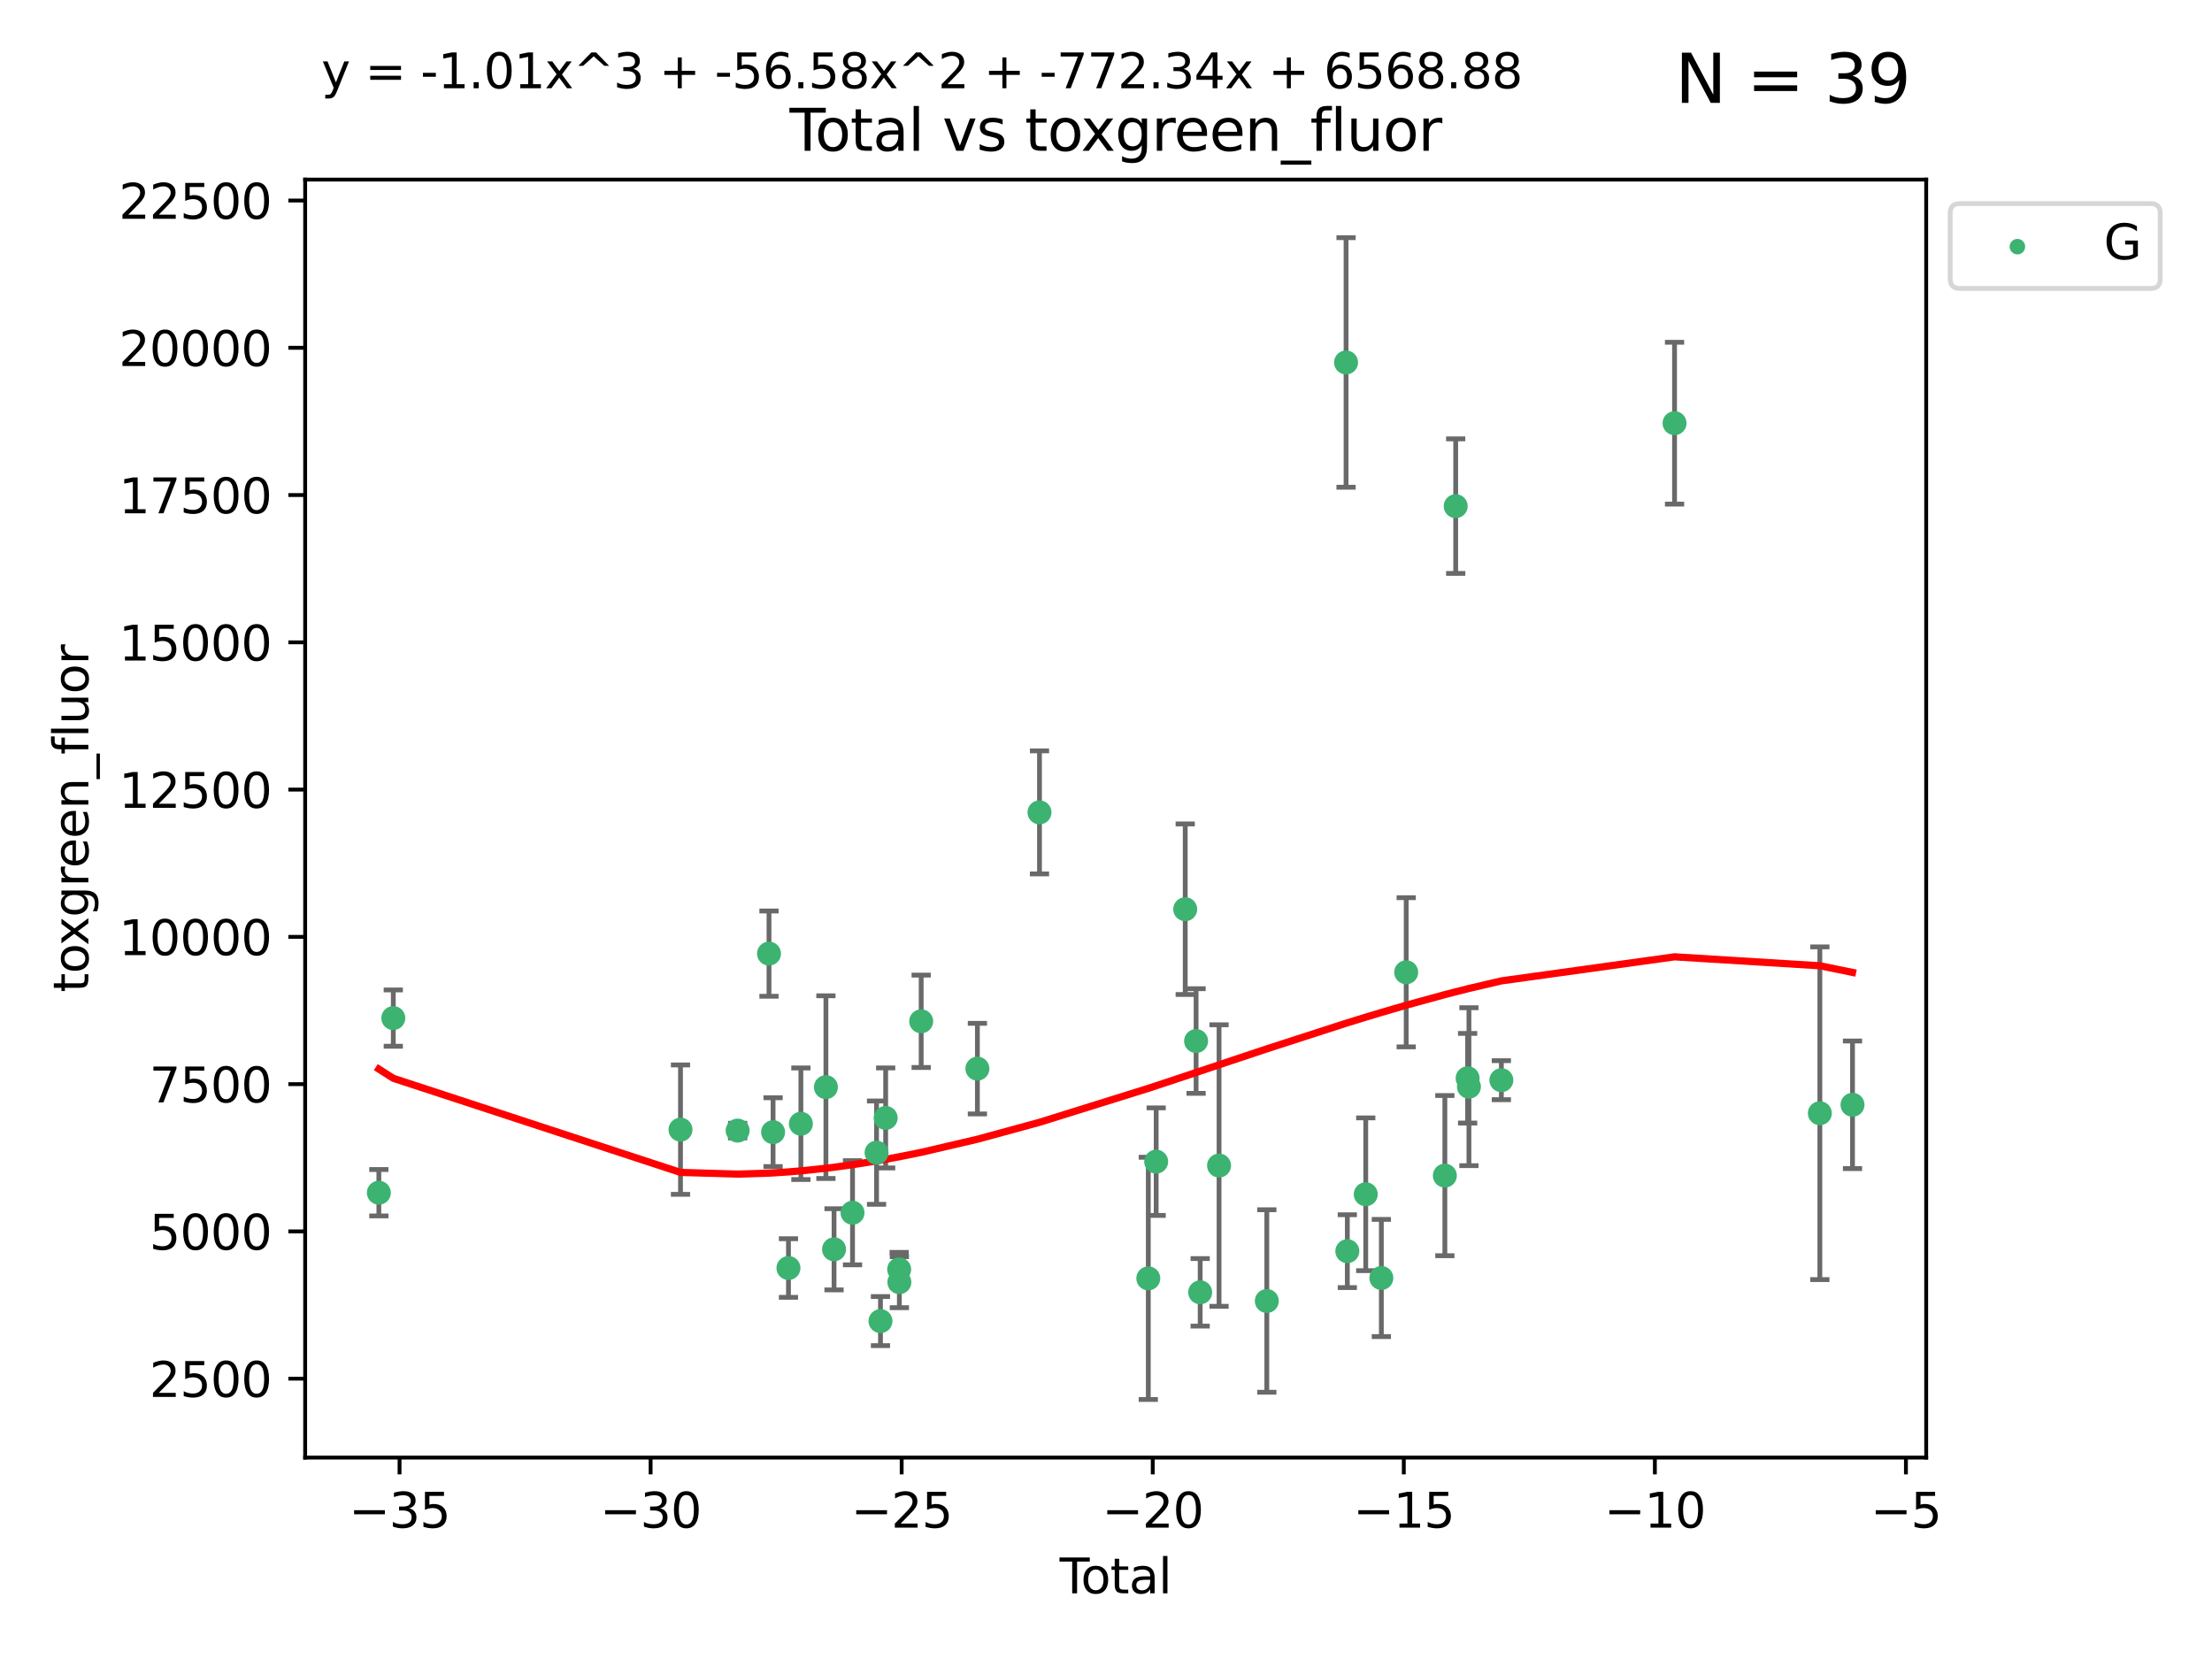 <?xml version="1.0" encoding="utf-8" standalone="no"?>
<!DOCTYPE svg PUBLIC "-//W3C//DTD SVG 1.1//EN"
  "http://www.w3.org/Graphics/SVG/1.1/DTD/svg11.dtd">
<svg xmlns:xlink="http://www.w3.org/1999/xlink" width="460.8pt" height="345.6pt" viewBox="0 0 460.8 345.6" xmlns="http://www.w3.org/2000/svg" version="1.1">
 <defs>
  <style type="text/css">*{stroke-linejoin: round; stroke-linecap: butt}</style>
 </defs>
 <g id="figure_1">
  <g id="patch_1">
   <path d="M 0 345.6 
L 460.8 345.6 
L 460.8 0 
L 0 0 
z
" style="fill: #ffffff"/>
  </g>
  <g id="axes_1">
   <g id="patch_2">
    <path d="M 63.571 303.64 
L 401.26 303.64 
L 401.26 37.411 
L 63.571 37.411 
z
" style="fill: #ffffff"/>
   </g>
   <g id="PathCollection_1">
    <defs>
     <path id="m69c1dec802" d="M 0 1.118 
C 0.297 1.118 0.581 1 0.791 0.791 
C 1 0.581 1.118 0.297 1.118 0 
C 1.118 -0.297 1 -0.581 0.791 -0.791 
C 0.581 -1 0.297 -1.118 0 -1.118 
C -0.297 -1.118 -0.581 -1 -0.791 -0.791 
C -1 -0.581 -1.118 -0.297 -1.118 0 
C -1.118 0.297 -1 0.581 -0.791 0.791 
C -0.581 1 -0.297 1.118 0 1.118 
z
" style="stroke: #3cb371"/>
    </defs>
    <g clip-path="url(#p1d890f1bd4)">
     <use xlink:href="#m69c1dec802" x="78.921" y="248.466" style="fill: #3cb371; stroke: #3cb371"/>
     <use xlink:href="#m69c1dec802" x="81.93" y="212.087" style="fill: #3cb371; stroke: #3cb371"/>
     <use xlink:href="#m69c1dec802" x="141.76" y="235.324" style="fill: #3cb371; stroke: #3cb371"/>
     <use xlink:href="#m69c1dec802" x="153.665" y="235.522" style="fill: #3cb371; stroke: #3cb371"/>
     <use xlink:href="#m69c1dec802" x="160.196" y="198.655" style="fill: #3cb371; stroke: #3cb371"/>
     <use xlink:href="#m69c1dec802" x="161.046" y="235.85" style="fill: #3cb371; stroke: #3cb371"/>
     <use xlink:href="#m69c1dec802" x="164.252" y="264.149" style="fill: #3cb371; stroke: #3cb371"/>
     <use xlink:href="#m69c1dec802" x="166.84" y="234.096" style="fill: #3cb371; stroke: #3cb371"/>
     <use xlink:href="#m69c1dec802" x="172.053" y="226.472" style="fill: #3cb371; stroke: #3cb371"/>
     <use xlink:href="#m69c1dec802" x="173.747" y="260.254" style="fill: #3cb371; stroke: #3cb371"/>
     <use xlink:href="#m69c1dec802" x="177.596" y="252.637" style="fill: #3cb371; stroke: #3cb371"/>
     <use xlink:href="#m69c1dec802" x="182.603" y="240.117" style="fill: #3cb371; stroke: #3cb371"/>
     <use xlink:href="#m69c1dec802" x="183.419" y="275.21" style="fill: #3cb371; stroke: #3cb371"/>
     <use xlink:href="#m69c1dec802" x="184.499" y="232.884" style="fill: #3cb371; stroke: #3cb371"/>
     <use xlink:href="#m69c1dec802" x="187.311" y="264.441" style="fill: #3cb371; stroke: #3cb371"/>
     <use xlink:href="#m69c1dec802" x="187.355" y="267.098" style="fill: #3cb371; stroke: #3cb371"/>
     <use xlink:href="#m69c1dec802" x="191.898" y="212.756" style="fill: #3cb371; stroke: #3cb371"/>
     <use xlink:href="#m69c1dec802" x="203.61" y="222.619" style="fill: #3cb371; stroke: #3cb371"/>
     <use xlink:href="#m69c1dec802" x="216.545" y="169.234" style="fill: #3cb371; stroke: #3cb371"/>
     <use xlink:href="#m69c1dec802" x="239.213" y="266.308" style="fill: #3cb371; stroke: #3cb371"/>
     <use xlink:href="#m69c1dec802" x="240.851" y="241.992" style="fill: #3cb371; stroke: #3cb371"/>
     <use xlink:href="#m69c1dec802" x="246.904" y="189.404" style="fill: #3cb371; stroke: #3cb371"/>
     <use xlink:href="#m69c1dec802" x="249.167" y="216.866" style="fill: #3cb371; stroke: #3cb371"/>
     <use xlink:href="#m69c1dec802" x="250.017" y="269.216" style="fill: #3cb371; stroke: #3cb371"/>
     <use xlink:href="#m69c1dec802" x="253.952" y="242.805" style="fill: #3cb371; stroke: #3cb371"/>
     <use xlink:href="#m69c1dec802" x="263.901" y="271.019" style="fill: #3cb371; stroke: #3cb371"/>
     <use xlink:href="#m69c1dec802" x="280.407" y="75.506" style="fill: #3cb371; stroke: #3cb371"/>
     <use xlink:href="#m69c1dec802" x="280.673" y="260.644" style="fill: #3cb371; stroke: #3cb371"/>
     <use xlink:href="#m69c1dec802" x="284.511" y="248.788" style="fill: #3cb371; stroke: #3cb371"/>
     <use xlink:href="#m69c1dec802" x="287.76" y="266.229" style="fill: #3cb371; stroke: #3cb371"/>
     <use xlink:href="#m69c1dec802" x="292.937" y="202.546" style="fill: #3cb371; stroke: #3cb371"/>
     <use xlink:href="#m69c1dec802" x="300.991" y="244.902" style="fill: #3cb371; stroke: #3cb371"/>
     <use xlink:href="#m69c1dec802" x="303.248" y="105.443" style="fill: #3cb371; stroke: #3cb371"/>
     <use xlink:href="#m69c1dec802" x="305.733" y="224.617" style="fill: #3cb371; stroke: #3cb371"/>
     <use xlink:href="#m69c1dec802" x="306.006" y="226.379" style="fill: #3cb371; stroke: #3cb371"/>
     <use xlink:href="#m69c1dec802" x="312.761" y="225.023" style="fill: #3cb371; stroke: #3cb371"/>
     <use xlink:href="#m69c1dec802" x="348.839" y="88.155" style="fill: #3cb371; stroke: #3cb371"/>
     <use xlink:href="#m69c1dec802" x="379.109" y="231.906" style="fill: #3cb371; stroke: #3cb371"/>
     <use xlink:href="#m69c1dec802" x="385.911" y="230.147" style="fill: #3cb371; stroke: #3cb371"/>
    </g>
   </g>
   <g id="matplotlib.axis_1">
    <g id="xtick_1">
     <g id="line2d_1">
      <defs>
       <path id="mc073e358a8" d="M 0 0 
L 0 3.5 
" style="stroke: #000000; stroke-width: 0.8"/>
      </defs>
      <g>
       <use xlink:href="#mc073e358a8" x="83.232" y="303.64" style="stroke: #000000; stroke-width: 0.8"/>
      </g>
     </g>
     <g id="text_1">
      <!-- −35 -->
      <g transform="translate(72.68 318.238)scale(0.1 -0.1)">
       <defs>
        <path id="DejaVuSans-2212" d="M 678 2272 
L 4684 2272 
L 4684 1741 
L 678 1741 
L 678 2272 
z
" transform="scale(0.016)"/>
        <path id="DejaVuSans-33" d="M 2597 2516 
Q 3050 2419 3304 2112 
Q 3559 1806 3559 1356 
Q 3559 666 3084 287 
Q 2609 -91 1734 -91 
Q 1441 -91 1130 -33 
Q 819 25 488 141 
L 488 750 
Q 750 597 1062 519 
Q 1375 441 1716 441 
Q 2309 441 2620 675 
Q 2931 909 2931 1356 
Q 2931 1769 2642 2001 
Q 2353 2234 1838 2234 
L 1294 2234 
L 1294 2753 
L 1863 2753 
Q 2328 2753 2575 2939 
Q 2822 3125 2822 3475 
Q 2822 3834 2567 4026 
Q 2313 4219 1838 4219 
Q 1578 4219 1281 4162 
Q 984 4106 628 3988 
L 628 4550 
Q 988 4650 1302 4700 
Q 1616 4750 1894 4750 
Q 2613 4750 3031 4423 
Q 3450 4097 3450 3541 
Q 3450 3153 3228 2886 
Q 3006 2619 2597 2516 
z
" transform="scale(0.016)"/>
        <path id="DejaVuSans-35" d="M 691 4666 
L 3169 4666 
L 3169 4134 
L 1269 4134 
L 1269 2991 
Q 1406 3038 1543 3061 
Q 1681 3084 1819 3084 
Q 2600 3084 3056 2656 
Q 3513 2228 3513 1497 
Q 3513 744 3044 326 
Q 2575 -91 1722 -91 
Q 1428 -91 1123 -41 
Q 819 9 494 109 
L 494 744 
Q 775 591 1075 516 
Q 1375 441 1709 441 
Q 2250 441 2565 725 
Q 2881 1009 2881 1497 
Q 2881 1984 2565 2268 
Q 2250 2553 1709 2553 
Q 1456 2553 1204 2497 
Q 953 2441 691 2322 
L 691 4666 
z
" transform="scale(0.016)"/>
       </defs>
       <use xlink:href="#DejaVuSans-2212"/>
       <use xlink:href="#DejaVuSans-33" x="83.789"/>
       <use xlink:href="#DejaVuSans-35" x="147.412"/>
      </g>
     </g>
    </g>
    <g id="xtick_2">
     <g id="line2d_2">
      <g>
       <use xlink:href="#mc073e358a8" x="135.534" y="303.64" style="stroke: #000000; stroke-width: 0.8"/>
      </g>
     </g>
     <g id="text_2">
      <!-- −30 -->
      <g transform="translate(124.981 318.238)scale(0.1 -0.1)">
       <defs>
        <path id="DejaVuSans-30" d="M 2034 4250 
Q 1547 4250 1301 3770 
Q 1056 3291 1056 2328 
Q 1056 1369 1301 889 
Q 1547 409 2034 409 
Q 2525 409 2770 889 
Q 3016 1369 3016 2328 
Q 3016 3291 2770 3770 
Q 2525 4250 2034 4250 
z
M 2034 4750 
Q 2819 4750 3233 4129 
Q 3647 3509 3647 2328 
Q 3647 1150 3233 529 
Q 2819 -91 2034 -91 
Q 1250 -91 836 529 
Q 422 1150 422 2328 
Q 422 3509 836 4129 
Q 1250 4750 2034 4750 
z
" transform="scale(0.016)"/>
       </defs>
       <use xlink:href="#DejaVuSans-2212"/>
       <use xlink:href="#DejaVuSans-33" x="83.789"/>
       <use xlink:href="#DejaVuSans-30" x="147.412"/>
      </g>
     </g>
    </g>
    <g id="xtick_3">
     <g id="line2d_3">
      <g>
       <use xlink:href="#mc073e358a8" x="187.835" y="303.64" style="stroke: #000000; stroke-width: 0.8"/>
      </g>
     </g>
     <g id="text_3">
      <!-- −25 -->
      <g transform="translate(177.283 318.238)scale(0.1 -0.1)">
       <defs>
        <path id="DejaVuSans-32" d="M 1228 531 
L 3431 531 
L 3431 0 
L 469 0 
L 469 531 
Q 828 903 1448 1529 
Q 2069 2156 2228 2338 
Q 2531 2678 2651 2914 
Q 2772 3150 2772 3378 
Q 2772 3750 2511 3984 
Q 2250 4219 1831 4219 
Q 1534 4219 1204 4116 
Q 875 4013 500 3803 
L 500 4441 
Q 881 4594 1212 4672 
Q 1544 4750 1819 4750 
Q 2544 4750 2975 4387 
Q 3406 4025 3406 3419 
Q 3406 3131 3298 2873 
Q 3191 2616 2906 2266 
Q 2828 2175 2409 1742 
Q 1991 1309 1228 531 
z
" transform="scale(0.016)"/>
       </defs>
       <use xlink:href="#DejaVuSans-2212"/>
       <use xlink:href="#DejaVuSans-32" x="83.789"/>
       <use xlink:href="#DejaVuSans-35" x="147.412"/>
      </g>
     </g>
    </g>
    <g id="xtick_4">
     <g id="line2d_4">
      <g>
       <use xlink:href="#mc073e358a8" x="240.136" y="303.64" style="stroke: #000000; stroke-width: 0.8"/>
      </g>
     </g>
     <g id="text_4">
      <!-- −20 -->
      <g transform="translate(229.584 318.238)scale(0.1 -0.1)">
       <use xlink:href="#DejaVuSans-2212"/>
       <use xlink:href="#DejaVuSans-32" x="83.789"/>
       <use xlink:href="#DejaVuSans-30" x="147.412"/>
      </g>
     </g>
    </g>
    <g id="xtick_5">
     <g id="line2d_5">
      <g>
       <use xlink:href="#mc073e358a8" x="292.437" y="303.64" style="stroke: #000000; stroke-width: 0.8"/>
      </g>
     </g>
     <g id="text_5">
      <!-- −15 -->
      <g transform="translate(281.885 318.238)scale(0.1 -0.1)">
       <defs>
        <path id="DejaVuSans-31" d="M 794 531 
L 1825 531 
L 1825 4091 
L 703 3866 
L 703 4441 
L 1819 4666 
L 2450 4666 
L 2450 531 
L 3481 531 
L 3481 0 
L 794 0 
L 794 531 
z
" transform="scale(0.016)"/>
       </defs>
       <use xlink:href="#DejaVuSans-2212"/>
       <use xlink:href="#DejaVuSans-31" x="83.789"/>
       <use xlink:href="#DejaVuSans-35" x="147.412"/>
      </g>
     </g>
    </g>
    <g id="xtick_6">
     <g id="line2d_6">
      <g>
       <use xlink:href="#mc073e358a8" x="344.739" y="303.64" style="stroke: #000000; stroke-width: 0.8"/>
      </g>
     </g>
     <g id="text_6">
      <!-- −10 -->
      <g transform="translate(334.186 318.238)scale(0.1 -0.1)">
       <use xlink:href="#DejaVuSans-2212"/>
       <use xlink:href="#DejaVuSans-31" x="83.789"/>
       <use xlink:href="#DejaVuSans-30" x="147.412"/>
      </g>
     </g>
    </g>
    <g id="xtick_7">
     <g id="line2d_7">
      <g>
       <use xlink:href="#mc073e358a8" x="397.04" y="303.64" style="stroke: #000000; stroke-width: 0.8"/>
      </g>
     </g>
     <g id="text_7">
      <!-- −5 -->
      <g transform="translate(389.669 318.238)scale(0.1 -0.1)">
       <use xlink:href="#DejaVuSans-2212"/>
       <use xlink:href="#DejaVuSans-35" x="83.789"/>
      </g>
     </g>
    </g>
    <g id="text_8">
     <!-- Total -->
     <g transform="translate(220.739 331.917)scale(0.1 -0.1)">
      <defs>
       <path id="DejaVuSans-54" d="M -19 4666 
L 3928 4666 
L 3928 4134 
L 2272 4134 
L 2272 0 
L 1638 0 
L 1638 4134 
L -19 4134 
L -19 4666 
z
" transform="scale(0.016)"/>
       <path id="DejaVuSans-6f" d="M 1959 3097 
Q 1497 3097 1228 2736 
Q 959 2375 959 1747 
Q 959 1119 1226 758 
Q 1494 397 1959 397 
Q 2419 397 2687 759 
Q 2956 1122 2956 1747 
Q 2956 2369 2687 2733 
Q 2419 3097 1959 3097 
z
M 1959 3584 
Q 2709 3584 3137 3096 
Q 3566 2609 3566 1747 
Q 3566 888 3137 398 
Q 2709 -91 1959 -91 
Q 1206 -91 779 398 
Q 353 888 353 1747 
Q 353 2609 779 3096 
Q 1206 3584 1959 3584 
z
" transform="scale(0.016)"/>
       <path id="DejaVuSans-74" d="M 1172 4494 
L 1172 3500 
L 2356 3500 
L 2356 3053 
L 1172 3053 
L 1172 1153 
Q 1172 725 1289 603 
Q 1406 481 1766 481 
L 2356 481 
L 2356 0 
L 1766 0 
Q 1100 0 847 248 
Q 594 497 594 1153 
L 594 3053 
L 172 3053 
L 172 3500 
L 594 3500 
L 594 4494 
L 1172 4494 
z
" transform="scale(0.016)"/>
       <path id="DejaVuSans-61" d="M 2194 1759 
Q 1497 1759 1228 1600 
Q 959 1441 959 1056 
Q 959 750 1161 570 
Q 1363 391 1709 391 
Q 2188 391 2477 730 
Q 2766 1069 2766 1631 
L 2766 1759 
L 2194 1759 
z
M 3341 1997 
L 3341 0 
L 2766 0 
L 2766 531 
Q 2569 213 2275 61 
Q 1981 -91 1556 -91 
Q 1019 -91 701 211 
Q 384 513 384 1019 
Q 384 1609 779 1909 
Q 1175 2209 1959 2209 
L 2766 2209 
L 2766 2266 
Q 2766 2663 2505 2880 
Q 2244 3097 1772 3097 
Q 1472 3097 1187 3025 
Q 903 2953 641 2809 
L 641 3341 
Q 956 3463 1253 3523 
Q 1550 3584 1831 3584 
Q 2591 3584 2966 3190 
Q 3341 2797 3341 1997 
z
" transform="scale(0.016)"/>
       <path id="DejaVuSans-6c" d="M 603 4863 
L 1178 4863 
L 1178 0 
L 603 0 
L 603 4863 
z
" transform="scale(0.016)"/>
      </defs>
      <use xlink:href="#DejaVuSans-54"/>
      <use xlink:href="#DejaVuSans-6f" x="44.084"/>
      <use xlink:href="#DejaVuSans-74" x="105.266"/>
      <use xlink:href="#DejaVuSans-61" x="144.475"/>
      <use xlink:href="#DejaVuSans-6c" x="205.754"/>
     </g>
    </g>
   </g>
   <g id="matplotlib.axis_2">
    <g id="ytick_1">
     <g id="line2d_8">
      <defs>
       <path id="mc179a5a8a9" d="M 0 0 
L -3.5 0 
" style="stroke: #000000; stroke-width: 0.8"/>
      </defs>
      <g>
       <use xlink:href="#mc179a5a8a9" x="63.571" y="287.204" style="stroke: #000000; stroke-width: 0.8"/>
      </g>
     </g>
     <g id="text_9">
      <!-- 2500 -->
      <g transform="translate(31.121 291.003)scale(0.1 -0.1)">
       <use xlink:href="#DejaVuSans-32"/>
       <use xlink:href="#DejaVuSans-35" x="63.623"/>
       <use xlink:href="#DejaVuSans-30" x="127.246"/>
       <use xlink:href="#DejaVuSans-30" x="190.869"/>
      </g>
     </g>
    </g>
    <g id="ytick_2">
     <g id="line2d_9">
      <g>
       <use xlink:href="#mc179a5a8a9" x="63.571" y="256.525" style="stroke: #000000; stroke-width: 0.8"/>
      </g>
     </g>
     <g id="text_10">
      <!-- 5000 -->
      <g transform="translate(31.121 260.324)scale(0.1 -0.1)">
       <use xlink:href="#DejaVuSans-35"/>
       <use xlink:href="#DejaVuSans-30" x="63.623"/>
       <use xlink:href="#DejaVuSans-30" x="127.246"/>
       <use xlink:href="#DejaVuSans-30" x="190.869"/>
      </g>
     </g>
    </g>
    <g id="ytick_3">
     <g id="line2d_10">
      <g>
       <use xlink:href="#mc179a5a8a9" x="63.571" y="225.846" style="stroke: #000000; stroke-width: 0.8"/>
      </g>
     </g>
     <g id="text_11">
      <!-- 7500 -->
      <g transform="translate(31.121 229.645)scale(0.1 -0.1)">
       <defs>
        <path id="DejaVuSans-37" d="M 525 4666 
L 3525 4666 
L 3525 4397 
L 1831 0 
L 1172 0 
L 2766 4134 
L 525 4134 
L 525 4666 
z
" transform="scale(0.016)"/>
       </defs>
       <use xlink:href="#DejaVuSans-37"/>
       <use xlink:href="#DejaVuSans-35" x="63.623"/>
       <use xlink:href="#DejaVuSans-30" x="127.246"/>
       <use xlink:href="#DejaVuSans-30" x="190.869"/>
      </g>
     </g>
    </g>
    <g id="ytick_4">
     <g id="line2d_11">
      <g>
       <use xlink:href="#mc179a5a8a9" x="63.571" y="195.167" style="stroke: #000000; stroke-width: 0.8"/>
      </g>
     </g>
     <g id="text_12">
      <!-- 10000 -->
      <g transform="translate(24.759 198.966)scale(0.1 -0.1)">
       <use xlink:href="#DejaVuSans-31"/>
       <use xlink:href="#DejaVuSans-30" x="63.623"/>
       <use xlink:href="#DejaVuSans-30" x="127.246"/>
       <use xlink:href="#DejaVuSans-30" x="190.869"/>
       <use xlink:href="#DejaVuSans-30" x="254.492"/>
      </g>
     </g>
    </g>
    <g id="ytick_5">
     <g id="line2d_12">
      <g>
       <use xlink:href="#mc179a5a8a9" x="63.571" y="164.487" style="stroke: #000000; stroke-width: 0.8"/>
      </g>
     </g>
     <g id="text_13">
      <!-- 12500 -->
      <g transform="translate(24.759 168.287)scale(0.1 -0.1)">
       <use xlink:href="#DejaVuSans-31"/>
       <use xlink:href="#DejaVuSans-32" x="63.623"/>
       <use xlink:href="#DejaVuSans-35" x="127.246"/>
       <use xlink:href="#DejaVuSans-30" x="190.869"/>
       <use xlink:href="#DejaVuSans-30" x="254.492"/>
      </g>
     </g>
    </g>
    <g id="ytick_6">
     <g id="line2d_13">
      <g>
       <use xlink:href="#mc179a5a8a9" x="63.571" y="133.808" style="stroke: #000000; stroke-width: 0.8"/>
      </g>
     </g>
     <g id="text_14">
      <!-- 15000 -->
      <g transform="translate(24.759 137.607)scale(0.1 -0.1)">
       <use xlink:href="#DejaVuSans-31"/>
       <use xlink:href="#DejaVuSans-35" x="63.623"/>
       <use xlink:href="#DejaVuSans-30" x="127.246"/>
       <use xlink:href="#DejaVuSans-30" x="190.869"/>
       <use xlink:href="#DejaVuSans-30" x="254.492"/>
      </g>
     </g>
    </g>
    <g id="ytick_7">
     <g id="line2d_14">
      <g>
       <use xlink:href="#mc179a5a8a9" x="63.571" y="103.129" style="stroke: #000000; stroke-width: 0.8"/>
      </g>
     </g>
     <g id="text_15">
      <!-- 17500 -->
      <g transform="translate(24.759 106.928)scale(0.1 -0.1)">
       <use xlink:href="#DejaVuSans-31"/>
       <use xlink:href="#DejaVuSans-37" x="63.623"/>
       <use xlink:href="#DejaVuSans-35" x="127.246"/>
       <use xlink:href="#DejaVuSans-30" x="190.869"/>
       <use xlink:href="#DejaVuSans-30" x="254.492"/>
      </g>
     </g>
    </g>
    <g id="ytick_8">
     <g id="line2d_15">
      <g>
       <use xlink:href="#mc179a5a8a9" x="63.571" y="72.45" style="stroke: #000000; stroke-width: 0.8"/>
      </g>
     </g>
     <g id="text_16">
      <!-- 20000 -->
      <g transform="translate(24.759 76.249)scale(0.1 -0.1)">
       <use xlink:href="#DejaVuSans-32"/>
       <use xlink:href="#DejaVuSans-30" x="63.623"/>
       <use xlink:href="#DejaVuSans-30" x="127.246"/>
       <use xlink:href="#DejaVuSans-30" x="190.869"/>
       <use xlink:href="#DejaVuSans-30" x="254.492"/>
      </g>
     </g>
    </g>
    <g id="ytick_9">
     <g id="line2d_16">
      <g>
       <use xlink:href="#mc179a5a8a9" x="63.571" y="41.77" style="stroke: #000000; stroke-width: 0.8"/>
      </g>
     </g>
     <g id="text_17">
      <!-- 22500 -->
      <g transform="translate(24.759 45.57)scale(0.1 -0.1)">
       <use xlink:href="#DejaVuSans-32"/>
       <use xlink:href="#DejaVuSans-32" x="63.623"/>
       <use xlink:href="#DejaVuSans-35" x="127.246"/>
       <use xlink:href="#DejaVuSans-30" x="190.869"/>
       <use xlink:href="#DejaVuSans-30" x="254.492"/>
      </g>
     </g>
    </g>
    <g id="text_18">
     <!-- toxgreen_fluor -->
     <g transform="translate(18.401 206.72)rotate(-90)scale(0.1 -0.1)">
      <defs>
       <path id="DejaVuSans-78" d="M 3513 3500 
L 2247 1797 
L 3578 0 
L 2900 0 
L 1881 1375 
L 863 0 
L 184 0 
L 1544 1831 
L 300 3500 
L 978 3500 
L 1906 2253 
L 2834 3500 
L 3513 3500 
z
" transform="scale(0.016)"/>
       <path id="DejaVuSans-67" d="M 2906 1791 
Q 2906 2416 2648 2759 
Q 2391 3103 1925 3103 
Q 1463 3103 1205 2759 
Q 947 2416 947 1791 
Q 947 1169 1205 825 
Q 1463 481 1925 481 
Q 2391 481 2648 825 
Q 2906 1169 2906 1791 
z
M 3481 434 
Q 3481 -459 3084 -895 
Q 2688 -1331 1869 -1331 
Q 1566 -1331 1297 -1286 
Q 1028 -1241 775 -1147 
L 775 -588 
Q 1028 -725 1275 -790 
Q 1522 -856 1778 -856 
Q 2344 -856 2625 -561 
Q 2906 -266 2906 331 
L 2906 616 
Q 2728 306 2450 153 
Q 2172 0 1784 0 
Q 1141 0 747 490 
Q 353 981 353 1791 
Q 353 2603 747 3093 
Q 1141 3584 1784 3584 
Q 2172 3584 2450 3431 
Q 2728 3278 2906 2969 
L 2906 3500 
L 3481 3500 
L 3481 434 
z
" transform="scale(0.016)"/>
       <path id="DejaVuSans-72" d="M 2631 2963 
Q 2534 3019 2420 3045 
Q 2306 3072 2169 3072 
Q 1681 3072 1420 2755 
Q 1159 2438 1159 1844 
L 1159 0 
L 581 0 
L 581 3500 
L 1159 3500 
L 1159 2956 
Q 1341 3275 1631 3429 
Q 1922 3584 2338 3584 
Q 2397 3584 2469 3576 
Q 2541 3569 2628 3553 
L 2631 2963 
z
" transform="scale(0.016)"/>
       <path id="DejaVuSans-65" d="M 3597 1894 
L 3597 1613 
L 953 1613 
Q 991 1019 1311 708 
Q 1631 397 2203 397 
Q 2534 397 2845 478 
Q 3156 559 3463 722 
L 3463 178 
Q 3153 47 2828 -22 
Q 2503 -91 2169 -91 
Q 1331 -91 842 396 
Q 353 884 353 1716 
Q 353 2575 817 3079 
Q 1281 3584 2069 3584 
Q 2775 3584 3186 3129 
Q 3597 2675 3597 1894 
z
M 3022 2063 
Q 3016 2534 2758 2815 
Q 2500 3097 2075 3097 
Q 1594 3097 1305 2825 
Q 1016 2553 972 2059 
L 3022 2063 
z
" transform="scale(0.016)"/>
       <path id="DejaVuSans-6e" d="M 3513 2113 
L 3513 0 
L 2938 0 
L 2938 2094 
Q 2938 2591 2744 2837 
Q 2550 3084 2163 3084 
Q 1697 3084 1428 2787 
Q 1159 2491 1159 1978 
L 1159 0 
L 581 0 
L 581 3500 
L 1159 3500 
L 1159 2956 
Q 1366 3272 1645 3428 
Q 1925 3584 2291 3584 
Q 2894 3584 3203 3211 
Q 3513 2838 3513 2113 
z
" transform="scale(0.016)"/>
       <path id="DejaVuSans-5f" d="M 3263 -1063 
L 3263 -1509 
L -63 -1509 
L -63 -1063 
L 3263 -1063 
z
" transform="scale(0.016)"/>
       <path id="DejaVuSans-66" d="M 2375 4863 
L 2375 4384 
L 1825 4384 
Q 1516 4384 1395 4259 
Q 1275 4134 1275 3809 
L 1275 3500 
L 2222 3500 
L 2222 3053 
L 1275 3053 
L 1275 0 
L 697 0 
L 697 3053 
L 147 3053 
L 147 3500 
L 697 3500 
L 697 3744 
Q 697 4328 969 4595 
Q 1241 4863 1831 4863 
L 2375 4863 
z
" transform="scale(0.016)"/>
       <path id="DejaVuSans-75" d="M 544 1381 
L 544 3500 
L 1119 3500 
L 1119 1403 
Q 1119 906 1312 657 
Q 1506 409 1894 409 
Q 2359 409 2629 706 
Q 2900 1003 2900 1516 
L 2900 3500 
L 3475 3500 
L 3475 0 
L 2900 0 
L 2900 538 
Q 2691 219 2414 64 
Q 2138 -91 1772 -91 
Q 1169 -91 856 284 
Q 544 659 544 1381 
z
M 1991 3584 
L 1991 3584 
z
" transform="scale(0.016)"/>
      </defs>
      <use xlink:href="#DejaVuSans-74"/>
      <use xlink:href="#DejaVuSans-6f" x="39.209"/>
      <use xlink:href="#DejaVuSans-78" x="97.266"/>
      <use xlink:href="#DejaVuSans-67" x="156.445"/>
      <use xlink:href="#DejaVuSans-72" x="219.922"/>
      <use xlink:href="#DejaVuSans-65" x="258.785"/>
      <use xlink:href="#DejaVuSans-65" x="320.309"/>
      <use xlink:href="#DejaVuSans-6e" x="381.832"/>
      <use xlink:href="#DejaVuSans-5f" x="445.211"/>
      <use xlink:href="#DejaVuSans-66" x="495.211"/>
      <use xlink:href="#DejaVuSans-6c" x="530.416"/>
      <use xlink:href="#DejaVuSans-75" x="558.199"/>
      <use xlink:href="#DejaVuSans-6f" x="621.578"/>
      <use xlink:href="#DejaVuSans-72" x="682.76"/>
     </g>
    </g>
   </g>
   <g id="LineCollection_1">
    <path d="M 78.921 253.296 
L 78.921 243.636 
" clip-path="url(#p1d890f1bd4)" style="fill: none; stroke: #696969"/>
    <path d="M 81.93 217.954 
L 81.93 206.22 
" clip-path="url(#p1d890f1bd4)" style="fill: none; stroke: #696969"/>
    <path d="M 141.76 248.801 
L 141.76 221.847 
" clip-path="url(#p1d890f1bd4)" style="fill: none; stroke: #696969"/>
    <path d="M 153.665 237.049 
L 153.665 233.995 
" clip-path="url(#p1d890f1bd4)" style="fill: none; stroke: #696969"/>
    <path d="M 160.196 207.536 
L 160.196 189.774 
" clip-path="url(#p1d890f1bd4)" style="fill: none; stroke: #696969"/>
    <path d="M 161.046 243.021 
L 161.046 228.678 
" clip-path="url(#p1d890f1bd4)" style="fill: none; stroke: #696969"/>
    <path d="M 164.252 270.252 
L 164.252 258.047 
" clip-path="url(#p1d890f1bd4)" style="fill: none; stroke: #696969"/>
    <path d="M 166.84 245.719 
L 166.84 222.473 
" clip-path="url(#p1d890f1bd4)" style="fill: none; stroke: #696969"/>
    <path d="M 172.053 245.501 
L 172.053 207.442 
" clip-path="url(#p1d890f1bd4)" style="fill: none; stroke: #696969"/>
    <path d="M 173.747 268.711 
L 173.747 251.797 
" clip-path="url(#p1d890f1bd4)" style="fill: none; stroke: #696969"/>
    <path d="M 177.596 263.488 
L 177.596 241.786 
" clip-path="url(#p1d890f1bd4)" style="fill: none; stroke: #696969"/>
    <path d="M 182.603 250.877 
L 182.603 229.356 
" clip-path="url(#p1d890f1bd4)" style="fill: none; stroke: #696969"/>
    <path d="M 183.419 280.323 
L 183.419 270.097 
" clip-path="url(#p1d890f1bd4)" style="fill: none; stroke: #696969"/>
    <path d="M 184.499 243.303 
L 184.499 222.464 
" clip-path="url(#p1d890f1bd4)" style="fill: none; stroke: #696969"/>
    <path d="M 187.311 267.982 
L 187.311 260.9 
" clip-path="url(#p1d890f1bd4)" style="fill: none; stroke: #696969"/>
    <path d="M 187.355 272.413 
L 187.355 261.783 
" clip-path="url(#p1d890f1bd4)" style="fill: none; stroke: #696969"/>
    <path d="M 191.898 222.378 
L 191.898 203.134 
" clip-path="url(#p1d890f1bd4)" style="fill: none; stroke: #696969"/>
    <path d="M 203.61 232.056 
L 203.61 213.182 
" clip-path="url(#p1d890f1bd4)" style="fill: none; stroke: #696969"/>
    <path d="M 216.545 182.05 
L 216.545 156.419 
" clip-path="url(#p1d890f1bd4)" style="fill: none; stroke: #696969"/>
    <path d="M 239.213 291.539 
L 239.213 241.078 
" clip-path="url(#p1d890f1bd4)" style="fill: none; stroke: #696969"/>
    <path d="M 240.851 253.195 
L 240.851 230.789 
" clip-path="url(#p1d890f1bd4)" style="fill: none; stroke: #696969"/>
    <path d="M 246.904 207.169 
L 246.904 171.639 
" clip-path="url(#p1d890f1bd4)" style="fill: none; stroke: #696969"/>
    <path d="M 249.167 227.768 
L 249.167 205.965 
" clip-path="url(#p1d890f1bd4)" style="fill: none; stroke: #696969"/>
    <path d="M 250.017 276.249 
L 250.017 262.183 
" clip-path="url(#p1d890f1bd4)" style="fill: none; stroke: #696969"/>
    <path d="M 253.952 272.128 
L 253.952 213.481 
" clip-path="url(#p1d890f1bd4)" style="fill: none; stroke: #696969"/>
    <path d="M 263.901 290.026 
L 263.901 252.013 
" clip-path="url(#p1d890f1bd4)" style="fill: none; stroke: #696969"/>
    <path d="M 280.407 101.499 
L 280.407 49.513 
" clip-path="url(#p1d890f1bd4)" style="fill: none; stroke: #696969"/>
    <path d="M 280.673 268.231 
L 280.673 253.057 
" clip-path="url(#p1d890f1bd4)" style="fill: none; stroke: #696969"/>
    <path d="M 284.511 264.704 
L 284.511 232.873 
" clip-path="url(#p1d890f1bd4)" style="fill: none; stroke: #696969"/>
    <path d="M 287.76 278.434 
L 287.76 254.024 
" clip-path="url(#p1d890f1bd4)" style="fill: none; stroke: #696969"/>
    <path d="M 292.937 218.085 
L 292.937 187.006 
" clip-path="url(#p1d890f1bd4)" style="fill: none; stroke: #696969"/>
    <path d="M 300.991 261.588 
L 300.991 228.215 
" clip-path="url(#p1d890f1bd4)" style="fill: none; stroke: #696969"/>
    <path d="M 303.248 119.462 
L 303.248 91.424 
" clip-path="url(#p1d890f1bd4)" style="fill: none; stroke: #696969"/>
    <path d="M 305.733 233.953 
L 305.733 215.281 
" clip-path="url(#p1d890f1bd4)" style="fill: none; stroke: #696969"/>
    <path d="M 306.006 242.829 
L 306.006 209.928 
" clip-path="url(#p1d890f1bd4)" style="fill: none; stroke: #696969"/>
    <path d="M 312.761 229.087 
L 312.761 220.958 
" clip-path="url(#p1d890f1bd4)" style="fill: none; stroke: #696969"/>
    <path d="M 348.839 105.011 
L 348.839 71.298 
" clip-path="url(#p1d890f1bd4)" style="fill: none; stroke: #696969"/>
    <path d="M 379.109 266.563 
L 379.109 197.249 
" clip-path="url(#p1d890f1bd4)" style="fill: none; stroke: #696969"/>
    <path d="M 385.911 243.436 
L 385.911 216.858 
" clip-path="url(#p1d890f1bd4)" style="fill: none; stroke: #696969"/>
   </g>
   <g id="line2d_17">
    <defs>
     <path id="m37d99cfea6" d="M 2 0 
L -2 -0 
" style="stroke: #696969"/>
    </defs>
    <g clip-path="url(#p1d890f1bd4)">
     <use xlink:href="#m37d99cfea6" x="78.921" y="253.296" style="fill: #696969; stroke: #696969"/>
     <use xlink:href="#m37d99cfea6" x="81.93" y="217.954" style="fill: #696969; stroke: #696969"/>
     <use xlink:href="#m37d99cfea6" x="141.76" y="248.801" style="fill: #696969; stroke: #696969"/>
     <use xlink:href="#m37d99cfea6" x="153.665" y="237.049" style="fill: #696969; stroke: #696969"/>
     <use xlink:href="#m37d99cfea6" x="160.196" y="207.536" style="fill: #696969; stroke: #696969"/>
     <use xlink:href="#m37d99cfea6" x="161.046" y="243.021" style="fill: #696969; stroke: #696969"/>
     <use xlink:href="#m37d99cfea6" x="164.252" y="270.252" style="fill: #696969; stroke: #696969"/>
     <use xlink:href="#m37d99cfea6" x="166.84" y="245.719" style="fill: #696969; stroke: #696969"/>
     <use xlink:href="#m37d99cfea6" x="172.053" y="245.501" style="fill: #696969; stroke: #696969"/>
     <use xlink:href="#m37d99cfea6" x="173.747" y="268.711" style="fill: #696969; stroke: #696969"/>
     <use xlink:href="#m37d99cfea6" x="177.596" y="263.488" style="fill: #696969; stroke: #696969"/>
     <use xlink:href="#m37d99cfea6" x="182.603" y="250.877" style="fill: #696969; stroke: #696969"/>
     <use xlink:href="#m37d99cfea6" x="183.419" y="280.323" style="fill: #696969; stroke: #696969"/>
     <use xlink:href="#m37d99cfea6" x="184.499" y="243.303" style="fill: #696969; stroke: #696969"/>
     <use xlink:href="#m37d99cfea6" x="187.311" y="267.982" style="fill: #696969; stroke: #696969"/>
     <use xlink:href="#m37d99cfea6" x="187.355" y="272.413" style="fill: #696969; stroke: #696969"/>
     <use xlink:href="#m37d99cfea6" x="191.898" y="222.378" style="fill: #696969; stroke: #696969"/>
     <use xlink:href="#m37d99cfea6" x="203.61" y="232.056" style="fill: #696969; stroke: #696969"/>
     <use xlink:href="#m37d99cfea6" x="216.545" y="182.05" style="fill: #696969; stroke: #696969"/>
     <use xlink:href="#m37d99cfea6" x="239.213" y="291.539" style="fill: #696969; stroke: #696969"/>
     <use xlink:href="#m37d99cfea6" x="240.851" y="253.195" style="fill: #696969; stroke: #696969"/>
     <use xlink:href="#m37d99cfea6" x="246.904" y="207.169" style="fill: #696969; stroke: #696969"/>
     <use xlink:href="#m37d99cfea6" x="249.167" y="227.768" style="fill: #696969; stroke: #696969"/>
     <use xlink:href="#m37d99cfea6" x="250.017" y="276.249" style="fill: #696969; stroke: #696969"/>
     <use xlink:href="#m37d99cfea6" x="253.952" y="272.128" style="fill: #696969; stroke: #696969"/>
     <use xlink:href="#m37d99cfea6" x="263.901" y="290.026" style="fill: #696969; stroke: #696969"/>
     <use xlink:href="#m37d99cfea6" x="280.407" y="101.499" style="fill: #696969; stroke: #696969"/>
     <use xlink:href="#m37d99cfea6" x="280.673" y="268.231" style="fill: #696969; stroke: #696969"/>
     <use xlink:href="#m37d99cfea6" x="284.511" y="264.704" style="fill: #696969; stroke: #696969"/>
     <use xlink:href="#m37d99cfea6" x="287.76" y="278.434" style="fill: #696969; stroke: #696969"/>
     <use xlink:href="#m37d99cfea6" x="292.937" y="218.085" style="fill: #696969; stroke: #696969"/>
     <use xlink:href="#m37d99cfea6" x="300.991" y="261.588" style="fill: #696969; stroke: #696969"/>
     <use xlink:href="#m37d99cfea6" x="303.248" y="119.462" style="fill: #696969; stroke: #696969"/>
     <use xlink:href="#m37d99cfea6" x="305.733" y="233.953" style="fill: #696969; stroke: #696969"/>
     <use xlink:href="#m37d99cfea6" x="306.006" y="242.829" style="fill: #696969; stroke: #696969"/>
     <use xlink:href="#m37d99cfea6" x="312.761" y="229.087" style="fill: #696969; stroke: #696969"/>
     <use xlink:href="#m37d99cfea6" x="348.839" y="105.011" style="fill: #696969; stroke: #696969"/>
     <use xlink:href="#m37d99cfea6" x="379.109" y="266.563" style="fill: #696969; stroke: #696969"/>
     <use xlink:href="#m37d99cfea6" x="385.911" y="243.436" style="fill: #696969; stroke: #696969"/>
    </g>
   </g>
   <g id="line2d_18">
    <g clip-path="url(#p1d890f1bd4)">
     <use xlink:href="#m37d99cfea6" x="78.921" y="243.636" style="fill: #696969; stroke: #696969"/>
     <use xlink:href="#m37d99cfea6" x="81.93" y="206.22" style="fill: #696969; stroke: #696969"/>
     <use xlink:href="#m37d99cfea6" x="141.76" y="221.847" style="fill: #696969; stroke: #696969"/>
     <use xlink:href="#m37d99cfea6" x="153.665" y="233.995" style="fill: #696969; stroke: #696969"/>
     <use xlink:href="#m37d99cfea6" x="160.196" y="189.774" style="fill: #696969; stroke: #696969"/>
     <use xlink:href="#m37d99cfea6" x="161.046" y="228.678" style="fill: #696969; stroke: #696969"/>
     <use xlink:href="#m37d99cfea6" x="164.252" y="258.047" style="fill: #696969; stroke: #696969"/>
     <use xlink:href="#m37d99cfea6" x="166.84" y="222.473" style="fill: #696969; stroke: #696969"/>
     <use xlink:href="#m37d99cfea6" x="172.053" y="207.442" style="fill: #696969; stroke: #696969"/>
     <use xlink:href="#m37d99cfea6" x="173.747" y="251.797" style="fill: #696969; stroke: #696969"/>
     <use xlink:href="#m37d99cfea6" x="177.596" y="241.786" style="fill: #696969; stroke: #696969"/>
     <use xlink:href="#m37d99cfea6" x="182.603" y="229.356" style="fill: #696969; stroke: #696969"/>
     <use xlink:href="#m37d99cfea6" x="183.419" y="270.097" style="fill: #696969; stroke: #696969"/>
     <use xlink:href="#m37d99cfea6" x="184.499" y="222.464" style="fill: #696969; stroke: #696969"/>
     <use xlink:href="#m37d99cfea6" x="187.311" y="260.9" style="fill: #696969; stroke: #696969"/>
     <use xlink:href="#m37d99cfea6" x="187.355" y="261.783" style="fill: #696969; stroke: #696969"/>
     <use xlink:href="#m37d99cfea6" x="191.898" y="203.134" style="fill: #696969; stroke: #696969"/>
     <use xlink:href="#m37d99cfea6" x="203.61" y="213.182" style="fill: #696969; stroke: #696969"/>
     <use xlink:href="#m37d99cfea6" x="216.545" y="156.419" style="fill: #696969; stroke: #696969"/>
     <use xlink:href="#m37d99cfea6" x="239.213" y="241.078" style="fill: #696969; stroke: #696969"/>
     <use xlink:href="#m37d99cfea6" x="240.851" y="230.789" style="fill: #696969; stroke: #696969"/>
     <use xlink:href="#m37d99cfea6" x="246.904" y="171.639" style="fill: #696969; stroke: #696969"/>
     <use xlink:href="#m37d99cfea6" x="249.167" y="205.965" style="fill: #696969; stroke: #696969"/>
     <use xlink:href="#m37d99cfea6" x="250.017" y="262.183" style="fill: #696969; stroke: #696969"/>
     <use xlink:href="#m37d99cfea6" x="253.952" y="213.481" style="fill: #696969; stroke: #696969"/>
     <use xlink:href="#m37d99cfea6" x="263.901" y="252.013" style="fill: #696969; stroke: #696969"/>
     <use xlink:href="#m37d99cfea6" x="280.407" y="49.513" style="fill: #696969; stroke: #696969"/>
     <use xlink:href="#m37d99cfea6" x="280.673" y="253.057" style="fill: #696969; stroke: #696969"/>
     <use xlink:href="#m37d99cfea6" x="284.511" y="232.873" style="fill: #696969; stroke: #696969"/>
     <use xlink:href="#m37d99cfea6" x="287.76" y="254.024" style="fill: #696969; stroke: #696969"/>
     <use xlink:href="#m37d99cfea6" x="292.937" y="187.006" style="fill: #696969; stroke: #696969"/>
     <use xlink:href="#m37d99cfea6" x="300.991" y="228.215" style="fill: #696969; stroke: #696969"/>
     <use xlink:href="#m37d99cfea6" x="303.248" y="91.424" style="fill: #696969; stroke: #696969"/>
     <use xlink:href="#m37d99cfea6" x="305.733" y="215.281" style="fill: #696969; stroke: #696969"/>
     <use xlink:href="#m37d99cfea6" x="306.006" y="209.928" style="fill: #696969; stroke: #696969"/>
     <use xlink:href="#m37d99cfea6" x="312.761" y="220.958" style="fill: #696969; stroke: #696969"/>
     <use xlink:href="#m37d99cfea6" x="348.839" y="71.298" style="fill: #696969; stroke: #696969"/>
     <use xlink:href="#m37d99cfea6" x="379.109" y="197.249" style="fill: #696969; stroke: #696969"/>
     <use xlink:href="#m37d99cfea6" x="385.911" y="216.858" style="fill: #696969; stroke: #696969"/>
    </g>
   </g>
   <g id="line2d_19">
    <path d="M 78.921 222.706 
L 81.93 224.629 
L 141.76 244.232 
L 153.665 244.588 
L 160.196 244.386 
L 161.046 244.34 
L 164.252 244.128 
L 166.84 243.914 
L 172.053 243.369 
L 173.747 243.16 
L 177.596 242.631 
L 182.603 241.835 
L 183.419 241.694 
L 184.499 241.502 
L 187.311 240.98 
L 187.355 240.971 
L 191.898 240.055 
L 203.61 237.325 
L 216.545 233.796 
L 239.213 226.723 
L 240.851 226.184 
L 246.904 224.176 
L 249.167 223.42 
L 250.017 223.135 
L 253.952 221.817 
L 263.901 218.495 
L 280.407 213.158 
L 280.673 213.075 
L 284.511 211.893 
L 287.76 210.915 
L 292.937 209.405 
L 300.991 207.196 
L 303.248 206.611 
L 305.733 205.986 
L 306.006 205.919 
L 312.761 204.335 
L 348.839 199.323 
L 379.109 201.188 
L 385.911 202.569 
" clip-path="url(#p1d890f1bd4)" style="fill: none; stroke: #ff0000; stroke-width: 1.5; stroke-linecap: square"/>
   </g>
   <g id="line2d_20">
    <defs>
     <path id="m764ab6a4c0" d="M 0 2 
C 0.53 2 1.039 1.789 1.414 1.414 
C 1.789 1.039 2 0.53 2 0 
C 2 -0.53 1.789 -1.039 1.414 -1.414 
C 1.039 -1.789 0.53 -2 0 -2 
C -0.53 -2 -1.039 -1.789 -1.414 -1.414 
C -1.789 -1.039 -2 -0.53 -2 0 
C -2 0.53 -1.789 1.039 -1.414 1.414 
C -1.039 1.789 -0.53 2 0 2 
z
" style="stroke: #3cb371"/>
    </defs>
    <g clip-path="url(#p1d890f1bd4)">
     <use xlink:href="#m764ab6a4c0" x="78.921" y="248.466" style="fill: #3cb371; stroke: #3cb371"/>
     <use xlink:href="#m764ab6a4c0" x="81.93" y="212.087" style="fill: #3cb371; stroke: #3cb371"/>
     <use xlink:href="#m764ab6a4c0" x="141.76" y="235.324" style="fill: #3cb371; stroke: #3cb371"/>
     <use xlink:href="#m764ab6a4c0" x="153.665" y="235.522" style="fill: #3cb371; stroke: #3cb371"/>
     <use xlink:href="#m764ab6a4c0" x="160.196" y="198.655" style="fill: #3cb371; stroke: #3cb371"/>
     <use xlink:href="#m764ab6a4c0" x="161.046" y="235.85" style="fill: #3cb371; stroke: #3cb371"/>
     <use xlink:href="#m764ab6a4c0" x="164.252" y="264.149" style="fill: #3cb371; stroke: #3cb371"/>
     <use xlink:href="#m764ab6a4c0" x="166.84" y="234.096" style="fill: #3cb371; stroke: #3cb371"/>
     <use xlink:href="#m764ab6a4c0" x="172.053" y="226.472" style="fill: #3cb371; stroke: #3cb371"/>
     <use xlink:href="#m764ab6a4c0" x="173.747" y="260.254" style="fill: #3cb371; stroke: #3cb371"/>
     <use xlink:href="#m764ab6a4c0" x="177.596" y="252.637" style="fill: #3cb371; stroke: #3cb371"/>
     <use xlink:href="#m764ab6a4c0" x="182.603" y="240.117" style="fill: #3cb371; stroke: #3cb371"/>
     <use xlink:href="#m764ab6a4c0" x="183.419" y="275.21" style="fill: #3cb371; stroke: #3cb371"/>
     <use xlink:href="#m764ab6a4c0" x="184.499" y="232.884" style="fill: #3cb371; stroke: #3cb371"/>
     <use xlink:href="#m764ab6a4c0" x="187.311" y="264.441" style="fill: #3cb371; stroke: #3cb371"/>
     <use xlink:href="#m764ab6a4c0" x="187.355" y="267.098" style="fill: #3cb371; stroke: #3cb371"/>
     <use xlink:href="#m764ab6a4c0" x="191.898" y="212.756" style="fill: #3cb371; stroke: #3cb371"/>
     <use xlink:href="#m764ab6a4c0" x="203.61" y="222.619" style="fill: #3cb371; stroke: #3cb371"/>
     <use xlink:href="#m764ab6a4c0" x="216.545" y="169.234" style="fill: #3cb371; stroke: #3cb371"/>
     <use xlink:href="#m764ab6a4c0" x="239.213" y="266.308" style="fill: #3cb371; stroke: #3cb371"/>
     <use xlink:href="#m764ab6a4c0" x="240.851" y="241.992" style="fill: #3cb371; stroke: #3cb371"/>
     <use xlink:href="#m764ab6a4c0" x="246.904" y="189.404" style="fill: #3cb371; stroke: #3cb371"/>
     <use xlink:href="#m764ab6a4c0" x="249.167" y="216.866" style="fill: #3cb371; stroke: #3cb371"/>
     <use xlink:href="#m764ab6a4c0" x="250.017" y="269.216" style="fill: #3cb371; stroke: #3cb371"/>
     <use xlink:href="#m764ab6a4c0" x="253.952" y="242.805" style="fill: #3cb371; stroke: #3cb371"/>
     <use xlink:href="#m764ab6a4c0" x="263.901" y="271.019" style="fill: #3cb371; stroke: #3cb371"/>
     <use xlink:href="#m764ab6a4c0" x="280.407" y="75.506" style="fill: #3cb371; stroke: #3cb371"/>
     <use xlink:href="#m764ab6a4c0" x="280.673" y="260.644" style="fill: #3cb371; stroke: #3cb371"/>
     <use xlink:href="#m764ab6a4c0" x="284.511" y="248.788" style="fill: #3cb371; stroke: #3cb371"/>
     <use xlink:href="#m764ab6a4c0" x="287.76" y="266.229" style="fill: #3cb371; stroke: #3cb371"/>
     <use xlink:href="#m764ab6a4c0" x="292.937" y="202.546" style="fill: #3cb371; stroke: #3cb371"/>
     <use xlink:href="#m764ab6a4c0" x="300.991" y="244.902" style="fill: #3cb371; stroke: #3cb371"/>
     <use xlink:href="#m764ab6a4c0" x="303.248" y="105.443" style="fill: #3cb371; stroke: #3cb371"/>
     <use xlink:href="#m764ab6a4c0" x="305.733" y="224.617" style="fill: #3cb371; stroke: #3cb371"/>
     <use xlink:href="#m764ab6a4c0" x="306.006" y="226.379" style="fill: #3cb371; stroke: #3cb371"/>
     <use xlink:href="#m764ab6a4c0" x="312.761" y="225.023" style="fill: #3cb371; stroke: #3cb371"/>
     <use xlink:href="#m764ab6a4c0" x="348.839" y="88.155" style="fill: #3cb371; stroke: #3cb371"/>
     <use xlink:href="#m764ab6a4c0" x="379.109" y="231.906" style="fill: #3cb371; stroke: #3cb371"/>
     <use xlink:href="#m764ab6a4c0" x="385.911" y="230.147" style="fill: #3cb371; stroke: #3cb371"/>
    </g>
   </g>
   <g id="patch_3">
    <path d="M 63.571 303.64 
L 63.571 37.411 
" style="fill: none; stroke: #000000; stroke-width: 0.8; stroke-linejoin: miter; stroke-linecap: square"/>
   </g>
   <g id="patch_4">
    <path d="M 401.26 303.64 
L 401.26 37.411 
" style="fill: none; stroke: #000000; stroke-width: 0.8; stroke-linejoin: miter; stroke-linecap: square"/>
   </g>
   <g id="patch_5">
    <path d="M 63.571 303.64 
L 401.26 303.64 
" style="fill: none; stroke: #000000; stroke-width: 0.8; stroke-linejoin: miter; stroke-linecap: square"/>
   </g>
   <g id="patch_6">
    <path d="M 63.571 37.411 
L 401.26 37.411 
" style="fill: none; stroke: #000000; stroke-width: 0.8; stroke-linejoin: miter; stroke-linecap: square"/>
   </g>
   <g id="text_19">
    <!-- N = 39 -->
    <g transform="translate(348.964 21.426)scale(0.14 -0.14)">
     <defs>
      <path id="DejaVuSans-4e" d="M 628 4666 
L 1478 4666 
L 3547 763 
L 3547 4666 
L 4159 4666 
L 4159 0 
L 3309 0 
L 1241 3903 
L 1241 0 
L 628 0 
L 628 4666 
z
" transform="scale(0.016)"/>
      <path id="DejaVuSans-20" transform="scale(0.016)"/>
      <path id="DejaVuSans-3d" d="M 678 2906 
L 4684 2906 
L 4684 2381 
L 678 2381 
L 678 2906 
z
M 678 1631 
L 4684 1631 
L 4684 1100 
L 678 1100 
L 678 1631 
z
" transform="scale(0.016)"/>
      <path id="DejaVuSans-39" d="M 703 97 
L 703 672 
Q 941 559 1184 500 
Q 1428 441 1663 441 
Q 2288 441 2617 861 
Q 2947 1281 2994 2138 
Q 2813 1869 2534 1725 
Q 2256 1581 1919 1581 
Q 1219 1581 811 2004 
Q 403 2428 403 3163 
Q 403 3881 828 4315 
Q 1253 4750 1959 4750 
Q 2769 4750 3195 4129 
Q 3622 3509 3622 2328 
Q 3622 1225 3098 567 
Q 2575 -91 1691 -91 
Q 1453 -91 1209 -44 
Q 966 3 703 97 
z
M 1959 2075 
Q 2384 2075 2632 2365 
Q 2881 2656 2881 3163 
Q 2881 3666 2632 3958 
Q 2384 4250 1959 4250 
Q 1534 4250 1286 3958 
Q 1038 3666 1038 3163 
Q 1038 2656 1286 2365 
Q 1534 2075 1959 2075 
z
" transform="scale(0.016)"/>
     </defs>
     <use xlink:href="#DejaVuSans-4e"/>
     <use xlink:href="#DejaVuSans-20" x="74.805"/>
     <use xlink:href="#DejaVuSans-3d" x="106.592"/>
     <use xlink:href="#DejaVuSans-20" x="190.381"/>
     <use xlink:href="#DejaVuSans-33" x="222.168"/>
     <use xlink:href="#DejaVuSans-39" x="285.791"/>
    </g>
   </g>
   <g id="text_20">
    <!-- y = -1.01x^3 + -56.58x^2 + -772.34x + 6568.88 -->
    <g transform="translate(66.948 18.387)scale(0.1 -0.1)">
     <defs>
      <path id="DejaVuSans-79" d="M 2059 -325 
Q 1816 -950 1584 -1140 
Q 1353 -1331 966 -1331 
L 506 -1331 
L 506 -850 
L 844 -850 
Q 1081 -850 1212 -737 
Q 1344 -625 1503 -206 
L 1606 56 
L 191 3500 
L 800 3500 
L 1894 763 
L 2988 3500 
L 3597 3500 
L 2059 -325 
z
" transform="scale(0.016)"/>
      <path id="DejaVuSans-2d" d="M 313 2009 
L 1997 2009 
L 1997 1497 
L 313 1497 
L 313 2009 
z
" transform="scale(0.016)"/>
      <path id="DejaVuSans-2e" d="M 684 794 
L 1344 794 
L 1344 0 
L 684 0 
L 684 794 
z
" transform="scale(0.016)"/>
      <path id="DejaVuSans-5e" d="M 2988 4666 
L 4684 2925 
L 4056 2925 
L 2681 4159 
L 1306 2925 
L 678 2925 
L 2375 4666 
L 2988 4666 
z
" transform="scale(0.016)"/>
      <path id="DejaVuSans-2b" d="M 2944 4013 
L 2944 2272 
L 4684 2272 
L 4684 1741 
L 2944 1741 
L 2944 0 
L 2419 0 
L 2419 1741 
L 678 1741 
L 678 2272 
L 2419 2272 
L 2419 4013 
L 2944 4013 
z
" transform="scale(0.016)"/>
      <path id="DejaVuSans-36" d="M 2113 2584 
Q 1688 2584 1439 2293 
Q 1191 2003 1191 1497 
Q 1191 994 1439 701 
Q 1688 409 2113 409 
Q 2538 409 2786 701 
Q 3034 994 3034 1497 
Q 3034 2003 2786 2293 
Q 2538 2584 2113 2584 
z
M 3366 4563 
L 3366 3988 
Q 3128 4100 2886 4159 
Q 2644 4219 2406 4219 
Q 1781 4219 1451 3797 
Q 1122 3375 1075 2522 
Q 1259 2794 1537 2939 
Q 1816 3084 2150 3084 
Q 2853 3084 3261 2657 
Q 3669 2231 3669 1497 
Q 3669 778 3244 343 
Q 2819 -91 2113 -91 
Q 1303 -91 875 529 
Q 447 1150 447 2328 
Q 447 3434 972 4092 
Q 1497 4750 2381 4750 
Q 2619 4750 2861 4703 
Q 3103 4656 3366 4563 
z
" transform="scale(0.016)"/>
      <path id="DejaVuSans-38" d="M 2034 2216 
Q 1584 2216 1326 1975 
Q 1069 1734 1069 1313 
Q 1069 891 1326 650 
Q 1584 409 2034 409 
Q 2484 409 2743 651 
Q 3003 894 3003 1313 
Q 3003 1734 2745 1975 
Q 2488 2216 2034 2216 
z
M 1403 2484 
Q 997 2584 770 2862 
Q 544 3141 544 3541 
Q 544 4100 942 4425 
Q 1341 4750 2034 4750 
Q 2731 4750 3128 4425 
Q 3525 4100 3525 3541 
Q 3525 3141 3298 2862 
Q 3072 2584 2669 2484 
Q 3125 2378 3379 2068 
Q 3634 1759 3634 1313 
Q 3634 634 3220 271 
Q 2806 -91 2034 -91 
Q 1263 -91 848 271 
Q 434 634 434 1313 
Q 434 1759 690 2068 
Q 947 2378 1403 2484 
z
M 1172 3481 
Q 1172 3119 1398 2916 
Q 1625 2713 2034 2713 
Q 2441 2713 2670 2916 
Q 2900 3119 2900 3481 
Q 2900 3844 2670 4047 
Q 2441 4250 2034 4250 
Q 1625 4250 1398 4047 
Q 1172 3844 1172 3481 
z
" transform="scale(0.016)"/>
      <path id="DejaVuSans-34" d="M 2419 4116 
L 825 1625 
L 2419 1625 
L 2419 4116 
z
M 2253 4666 
L 3047 4666 
L 3047 1625 
L 3713 1625 
L 3713 1100 
L 3047 1100 
L 3047 0 
L 2419 0 
L 2419 1100 
L 313 1100 
L 313 1709 
L 2253 4666 
z
" transform="scale(0.016)"/>
     </defs>
     <use xlink:href="#DejaVuSans-79"/>
     <use xlink:href="#DejaVuSans-20" x="59.18"/>
     <use xlink:href="#DejaVuSans-3d" x="90.967"/>
     <use xlink:href="#DejaVuSans-20" x="174.756"/>
     <use xlink:href="#DejaVuSans-2d" x="206.543"/>
     <use xlink:href="#DejaVuSans-31" x="242.627"/>
     <use xlink:href="#DejaVuSans-2e" x="306.25"/>
     <use xlink:href="#DejaVuSans-30" x="338.037"/>
     <use xlink:href="#DejaVuSans-31" x="401.66"/>
     <use xlink:href="#DejaVuSans-78" x="465.283"/>
     <use xlink:href="#DejaVuSans-5e" x="524.463"/>
     <use xlink:href="#DejaVuSans-33" x="608.252"/>
     <use xlink:href="#DejaVuSans-20" x="671.875"/>
     <use xlink:href="#DejaVuSans-2b" x="703.662"/>
     <use xlink:href="#DejaVuSans-20" x="787.451"/>
     <use xlink:href="#DejaVuSans-2d" x="819.238"/>
     <use xlink:href="#DejaVuSans-35" x="855.322"/>
     <use xlink:href="#DejaVuSans-36" x="918.945"/>
     <use xlink:href="#DejaVuSans-2e" x="982.568"/>
     <use xlink:href="#DejaVuSans-35" x="1014.355"/>
     <use xlink:href="#DejaVuSans-38" x="1077.979"/>
     <use xlink:href="#DejaVuSans-78" x="1141.602"/>
     <use xlink:href="#DejaVuSans-5e" x="1200.781"/>
     <use xlink:href="#DejaVuSans-32" x="1284.57"/>
     <use xlink:href="#DejaVuSans-20" x="1348.193"/>
     <use xlink:href="#DejaVuSans-2b" x="1379.98"/>
     <use xlink:href="#DejaVuSans-20" x="1463.77"/>
     <use xlink:href="#DejaVuSans-2d" x="1495.557"/>
     <use xlink:href="#DejaVuSans-37" x="1531.641"/>
     <use xlink:href="#DejaVuSans-37" x="1595.264"/>
     <use xlink:href="#DejaVuSans-32" x="1658.887"/>
     <use xlink:href="#DejaVuSans-2e" x="1722.51"/>
     <use xlink:href="#DejaVuSans-33" x="1754.297"/>
     <use xlink:href="#DejaVuSans-34" x="1817.92"/>
     <use xlink:href="#DejaVuSans-78" x="1881.543"/>
     <use xlink:href="#DejaVuSans-20" x="1940.723"/>
     <use xlink:href="#DejaVuSans-2b" x="1972.51"/>
     <use xlink:href="#DejaVuSans-20" x="2056.299"/>
     <use xlink:href="#DejaVuSans-36" x="2088.086"/>
     <use xlink:href="#DejaVuSans-35" x="2151.709"/>
     <use xlink:href="#DejaVuSans-36" x="2215.332"/>
     <use xlink:href="#DejaVuSans-38" x="2278.955"/>
     <use xlink:href="#DejaVuSans-2e" x="2342.578"/>
     <use xlink:href="#DejaVuSans-38" x="2374.365"/>
     <use xlink:href="#DejaVuSans-38" x="2437.988"/>
    </g>
   </g>
   <g id="text_21">
    <!-- Total vs toxgreen_fluor -->
    <g transform="translate(164.48 31.411)scale(0.12 -0.12)">
     <defs>
      <path id="DejaVuSans-76" d="M 191 3500 
L 800 3500 
L 1894 563 
L 2988 3500 
L 3597 3500 
L 2284 0 
L 1503 0 
L 191 3500 
z
" transform="scale(0.016)"/>
      <path id="DejaVuSans-73" d="M 2834 3397 
L 2834 2853 
Q 2591 2978 2328 3040 
Q 2066 3103 1784 3103 
Q 1356 3103 1142 2972 
Q 928 2841 928 2578 
Q 928 2378 1081 2264 
Q 1234 2150 1697 2047 
L 1894 2003 
Q 2506 1872 2764 1633 
Q 3022 1394 3022 966 
Q 3022 478 2636 193 
Q 2250 -91 1575 -91 
Q 1294 -91 989 -36 
Q 684 19 347 128 
L 347 722 
Q 666 556 975 473 
Q 1284 391 1588 391 
Q 1994 391 2212 530 
Q 2431 669 2431 922 
Q 2431 1156 2273 1281 
Q 2116 1406 1581 1522 
L 1381 1569 
Q 847 1681 609 1914 
Q 372 2147 372 2553 
Q 372 3047 722 3315 
Q 1072 3584 1716 3584 
Q 2034 3584 2315 3537 
Q 2597 3491 2834 3397 
z
" transform="scale(0.016)"/>
     </defs>
     <use xlink:href="#DejaVuSans-54"/>
     <use xlink:href="#DejaVuSans-6f" x="44.084"/>
     <use xlink:href="#DejaVuSans-74" x="105.266"/>
     <use xlink:href="#DejaVuSans-61" x="144.475"/>
     <use xlink:href="#DejaVuSans-6c" x="205.754"/>
     <use xlink:href="#DejaVuSans-20" x="233.537"/>
     <use xlink:href="#DejaVuSans-76" x="265.324"/>
     <use xlink:href="#DejaVuSans-73" x="324.504"/>
     <use xlink:href="#DejaVuSans-20" x="376.604"/>
     <use xlink:href="#DejaVuSans-74" x="408.391"/>
     <use xlink:href="#DejaVuSans-6f" x="447.6"/>
     <use xlink:href="#DejaVuSans-78" x="505.656"/>
     <use xlink:href="#DejaVuSans-67" x="564.836"/>
     <use xlink:href="#DejaVuSans-72" x="628.312"/>
     <use xlink:href="#DejaVuSans-65" x="667.176"/>
     <use xlink:href="#DejaVuSans-65" x="728.699"/>
     <use xlink:href="#DejaVuSans-6e" x="790.223"/>
     <use xlink:href="#DejaVuSans-5f" x="853.602"/>
     <use xlink:href="#DejaVuSans-66" x="903.602"/>
     <use xlink:href="#DejaVuSans-6c" x="938.807"/>
     <use xlink:href="#DejaVuSans-75" x="966.59"/>
     <use xlink:href="#DejaVuSans-6f" x="1029.969"/>
     <use xlink:href="#DejaVuSans-72" x="1091.15"/>
    </g>
   </g>
   <g id="legend_1">
    <g id="patch_7">
     <path d="M 408.26 60.089 
L 448.008 60.089 
Q 450.008 60.089 450.008 58.089 
L 450.008 44.411 
Q 450.008 42.411 448.008 42.411 
L 408.26 42.411 
Q 406.26 42.411 406.26 44.411 
L 406.26 58.089 
Q 406.26 60.089 408.26 60.089 
z
" style="fill: #ffffff; opacity: 0.8; stroke: #cccccc; stroke-linejoin: miter"/>
    </g>
    <g id="PathCollection_2">
     <g>
      <use xlink:href="#m69c1dec802" x="420.26" y="51.385" style="fill: #3cb371; stroke: #3cb371"/>
     </g>
    </g>
    <g id="text_22">
     <!-- G -->
     <g transform="translate(438.26 54.01)scale(0.1 -0.1)">
      <defs>
       <path id="DejaVuSans-47" d="M 3809 666 
L 3809 1919 
L 2778 1919 
L 2778 2438 
L 4434 2438 
L 4434 434 
Q 4069 175 3628 42 
Q 3188 -91 2688 -91 
Q 1594 -91 976 548 
Q 359 1188 359 2328 
Q 359 3472 976 4111 
Q 1594 4750 2688 4750 
Q 3144 4750 3555 4637 
Q 3966 4525 4313 4306 
L 4313 3634 
Q 3963 3931 3569 4081 
Q 3175 4231 2741 4231 
Q 1884 4231 1454 3753 
Q 1025 3275 1025 2328 
Q 1025 1384 1454 906 
Q 1884 428 2741 428 
Q 3075 428 3337 486 
Q 3600 544 3809 666 
z
" transform="scale(0.016)"/>
      </defs>
      <use xlink:href="#DejaVuSans-47"/>
     </g>
    </g>
   </g>
  </g>
 </g>
 <defs>
  <clipPath id="p1d890f1bd4">
   <rect x="63.571" y="37.411" width="337.689" height="266.229"/>
  </clipPath>
 </defs>
</svg>
